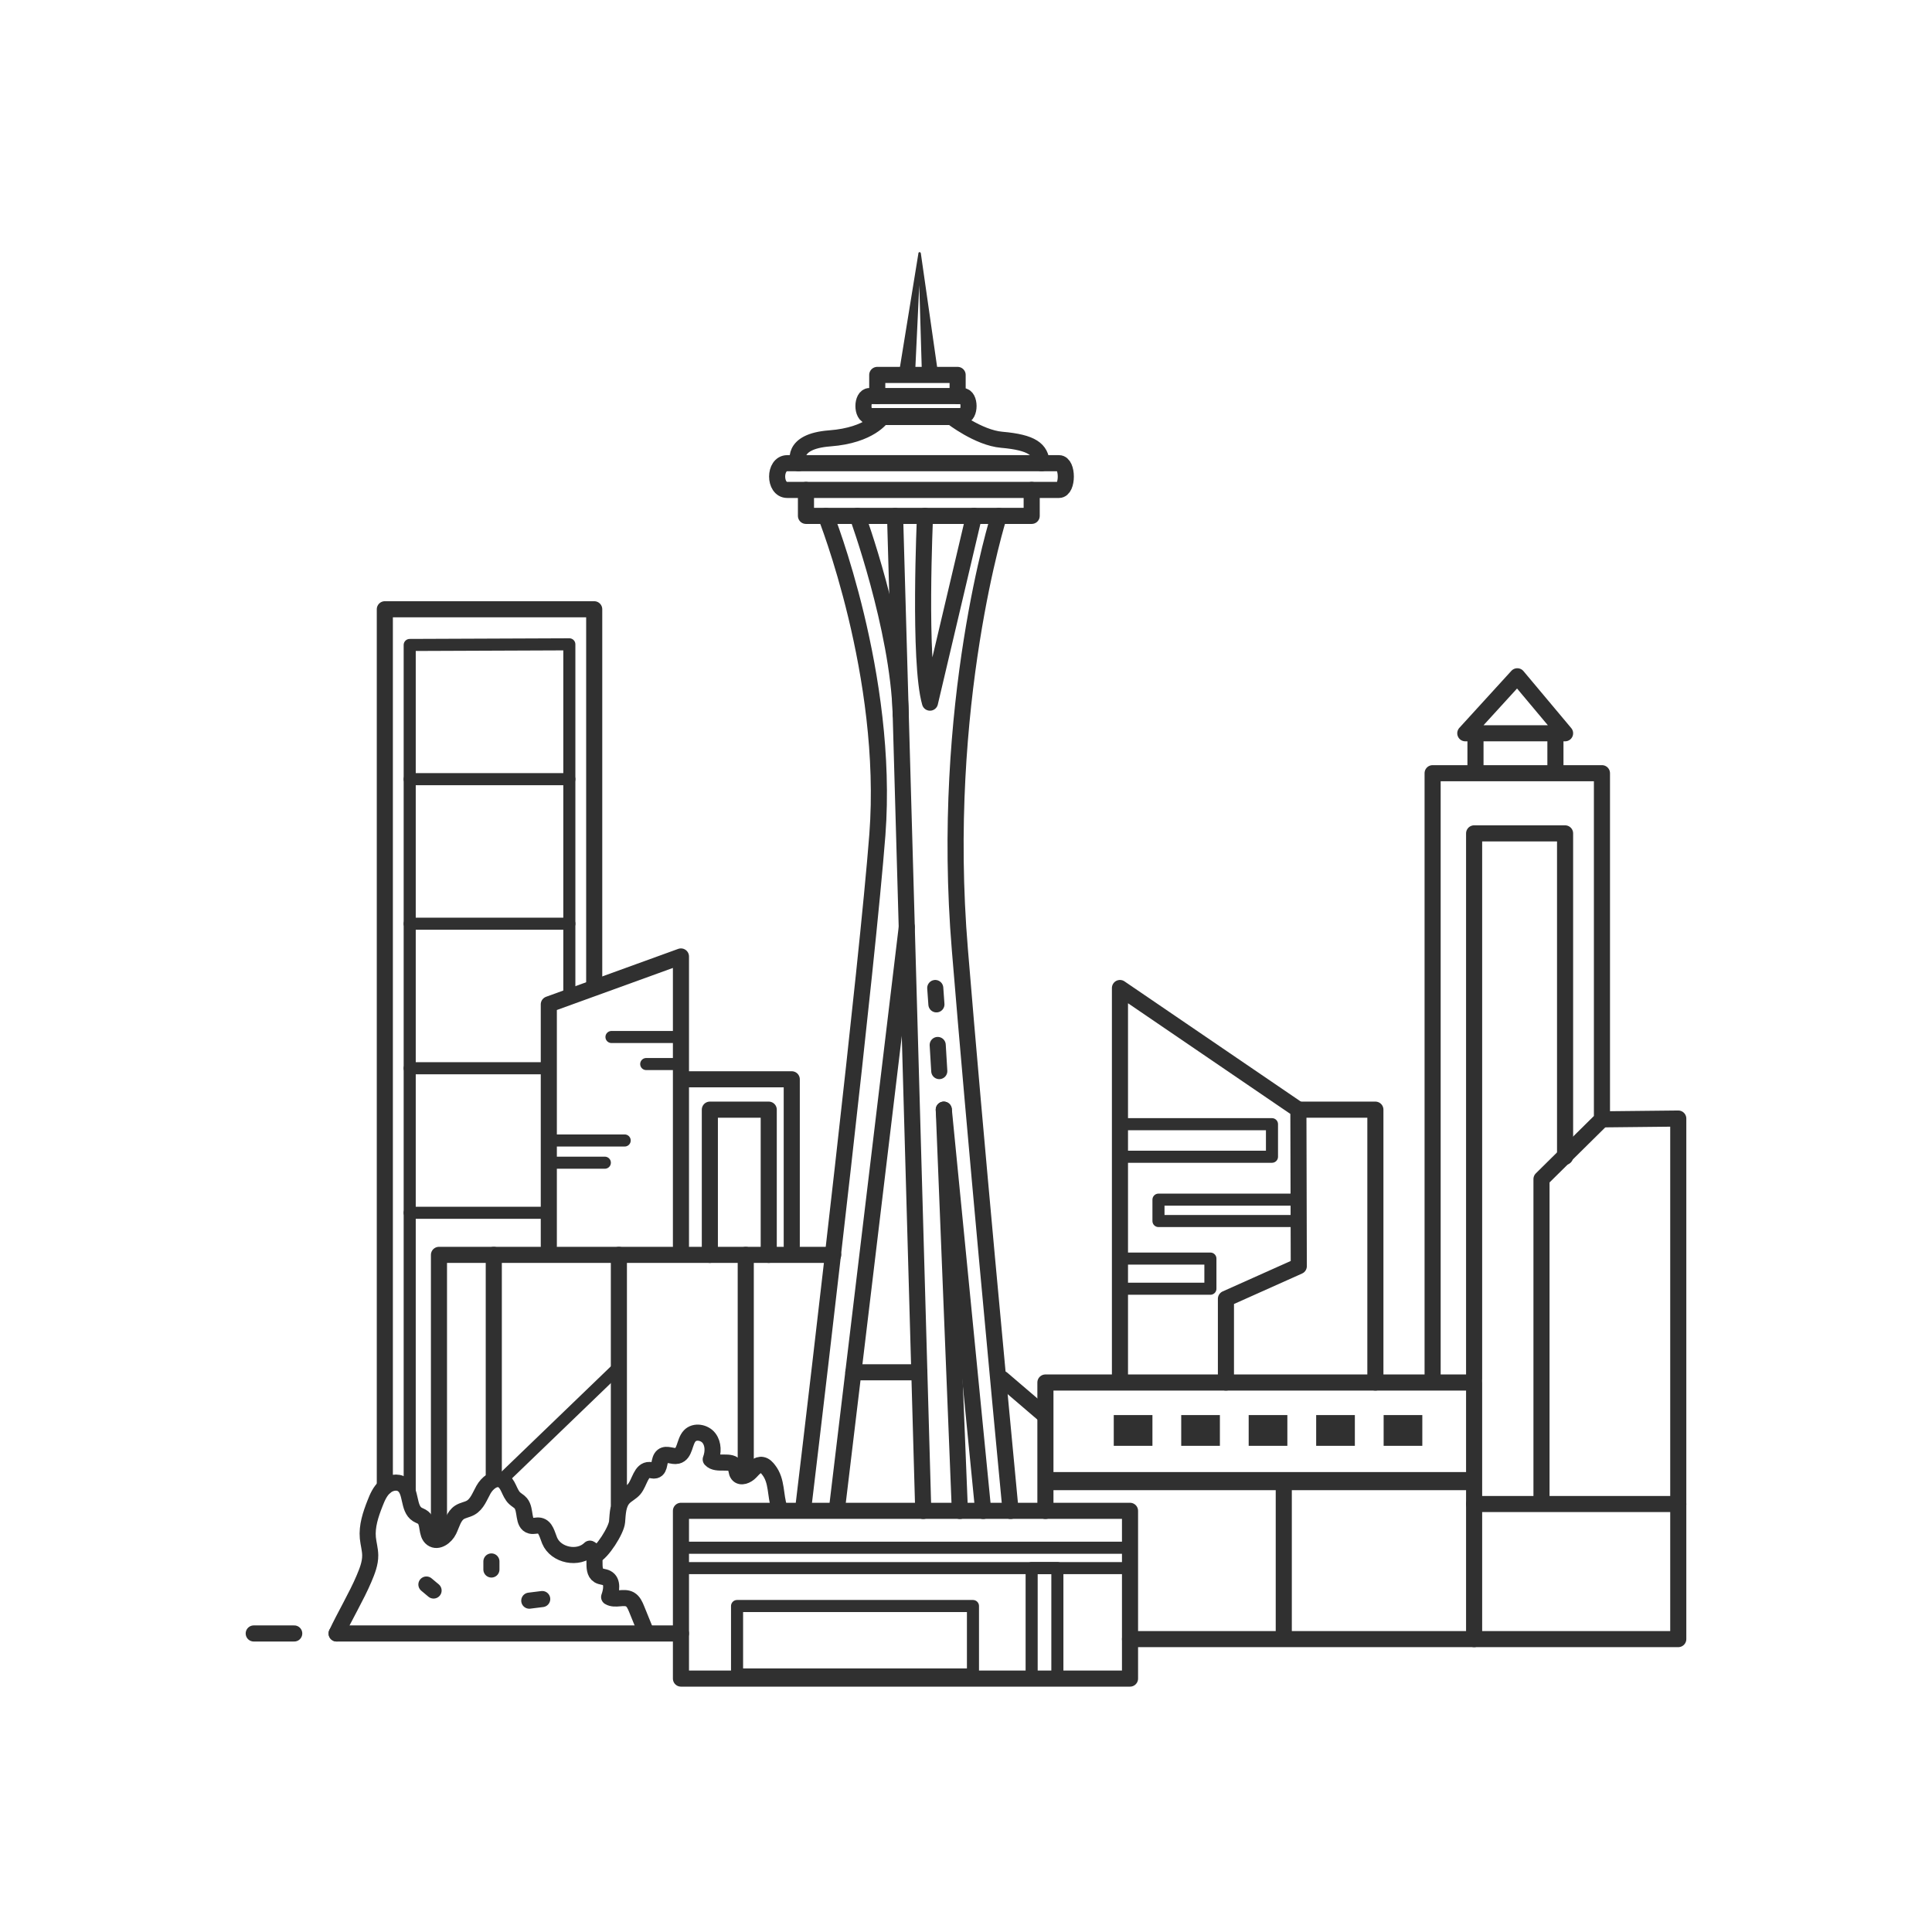 <?xml version="1.0" ?><!DOCTYPE svg  PUBLIC '-//W3C//DTD SVG 1.1//EN'  'http://www.w3.org/Graphics/SVG/1.1/DTD/svg11.dtd'><svg style="enable-background:new 0 0 48 48;" version="1.1" viewBox="0 0 48 48" xml:space="preserve" xmlns="http://www.w3.org/2000/svg" xmlns:xlink="http://www.w3.org/1999/xlink"><g id="Padding__x26__Artboard"/><g id="Icons"><g><g><polyline points="9.561,36.943 9.561,15.137 14.763,15.137 14.763,24.453    " style="fill:none;stroke:#303030;stroke-width:0.4;stroke-linecap:round;stroke-linejoin:round;stroke-miterlimit:10;"/><path d="M26.311,12.172h-6.752c-0.335,0-0.335-0.664,0-0.664h6.752     C26.536,11.508,26.536,12.172,26.311,12.172z" style="fill:none;stroke:#303030;stroke-width:0.4;stroke-linecap:round;stroke-linejoin:round;stroke-miterlimit:10;"/><path d="M19.839,11.508c0,0-0.228-0.541,0.778-0.617c1.005-0.076,1.296-0.531,1.296-0.531     h1.733c0,0,0.661,0.516,1.241,0.566c0.761,0.066,0.972,0.244,0.991,0.582" style="fill:none;stroke:#303030;stroke-width:0.4;stroke-linecap:round;stroke-linejoin:round;stroke-miterlimit:10;"/><path d="M23.916,10.337h-2.313c-0.201,0-0.201-0.497,0-0.497h2.313     C24.112,9.839,24.112,10.337,23.916,10.337z" style="fill:none;stroke:#303030;stroke-width:0.4;stroke-linecap:round;stroke-linejoin:round;stroke-miterlimit:10;"/><polyline points="21.795,9.839 21.795,9.315 23.792,9.315 23.792,9.839    " style="fill:none;stroke:#303030;stroke-width:0.4;stroke-linecap:round;stroke-linejoin:round;stroke-miterlimit:10;"/><g><path d="M22.336,9.26l0.48-2.956l0.001-0.011c0.001-0.017,0.015-0.03,0.032-0.029      c0.015,0.001,0.027,0.015,0.029,0.03l0.426,2.974c0.016,0.11-0.06,0.211-0.17,0.227      s-0.211-0.06-0.227-0.17c-0.001-0.007-0.002-0.015-0.002-0.022l-0.089-3.003L22.878,6.3      l-0.002,0.011l-0.142,2.992c-0.005,0.111-0.099,0.196-0.21,0.191      c-0.111-0.005-0.196-0.099-0.191-0.21C22.334,9.275,22.335,9.268,22.336,9.26z" style="fill:#303030;"/></g><polyline points="20.024,12.172 20.024,12.817 25.632,12.817 25.632,12.172    " style="fill:none;stroke:#303030;stroke-width:0.4;stroke-linecap:round;stroke-linejoin:round;stroke-miterlimit:10;"/><path d="M24.818,12.819c0,0-1.48,4.67-0.97,10.78c0.38,4.63,0.99,11.1,1.26,13.94" style="fill:none;stroke:#303030;stroke-width:0.4;stroke-linecap:round;stroke-linejoin:round;stroke-miterlimit:10;"/><path d="M20.518,12.819c0,0,1.58,3.97,1.28,7.92c-0.25,3.24-1.422,13.234-1.842,16.734" style="fill:none;stroke:#303030;stroke-width:0.4;stroke-linecap:round;stroke-linejoin:round;stroke-miterlimit:10;"/><polyline points="22.938,37.539 22.528,23.039 22.528,23.029 22.238,12.819    " style="fill:none;stroke:#303030;stroke-width:0.4;stroke-linecap:round;stroke-linejoin:round;stroke-miterlimit:10;"/><path d="M22.982,12.817c0,0-0.167,3.637,0.123,4.64l1.094-4.64" style="fill:none;stroke:#303030;stroke-width:0.4;stroke-linecap:round;stroke-linejoin:round;stroke-miterlimit:10;"/><path d="M21.302,12.817c0,0,1.015,2.775,1.077,4.94" style="fill:none;stroke:#303030;stroke-width:0.4;stroke-linecap:round;stroke-linejoin:round;stroke-miterlimit:10;"/><polyline points="20.796,37.472 22.528,23.039 22.528,23.029    " style="fill:none;stroke:#303030;stroke-width:0.4;stroke-linecap:round;stroke-linejoin:round;stroke-miterlimit:10;"/><line style="fill:none;stroke:#303030;stroke-width:0.4;stroke-linecap:round;stroke-linejoin:round;stroke-miterlimit:10;" x1="23.848" x2="23.448" y1="37.539" y2="27.569"/><line style="fill:none;stroke:#303030;stroke-width:0.4;stroke-linecap:round;stroke-linejoin:round;stroke-miterlimit:10;" x1="24.428" x2="23.448" y1="37.539" y2="27.569"/><line style="fill:none;stroke:#303030;stroke-width:0.4;stroke-linecap:round;stroke-linejoin:round;stroke-miterlimit:10;" x1="23.297" x2="23.336" y1="25.962" y2="26.611"/><line style="fill:none;stroke:#303030;stroke-width:0.4;stroke-linecap:round;stroke-linejoin:round;stroke-miterlimit:10;" x1="23.236" x2="23.265" y1="24.547" y2="24.953"/><rect height="4.168" style="fill:none;stroke:#303030;stroke-width:0.4;stroke-linecap:round;stroke-linejoin:round;stroke-miterlimit:10;" width="11.157" x="16.918" y="37.536"/><polyline points="25.973,37.539 25.973,34.348 36.624,34.348 36.624,38.339 36.624,40.723      28.075,40.723    " style="fill:none;stroke:#303030;stroke-width:0.4;stroke-linecap:round;stroke-linejoin:round;stroke-miterlimit:10;"/><line style="fill:none;stroke:#303030;stroke-width:0.4;stroke-linecap:round;stroke-linejoin:round;stroke-miterlimit:10;" x1="16.918" x2="8.363" y1="40.583" y2="40.583"/><line style="fill:none;stroke:#303030;stroke-width:0.4;stroke-linecap:round;stroke-linejoin:round;stroke-miterlimit:10;" x1="6.304" x2="7.31" y1="40.583" y2="40.583"/><path d="M8.363,40.583c0.194-0.417,0.499-0.931,0.678-1.355     c0.08-0.189,0.16-0.385,0.157-0.59c-0.002-0.145-0.045-0.286-0.059-0.43     c-0.027-0.293,0.07-0.583,0.178-0.857c0.058-0.149,0.124-0.302,0.244-0.408     c0.12-0.106,0.31-0.15,0.441-0.058c0.232,0.161,0.126,0.589,0.365,0.74     c0.048,0.03,0.105,0.045,0.148,0.081c0.148,0.122,0.061,0.405,0.217,0.518     c0.144,0.105,0.343-0.042,0.42-0.201s0.118-0.356,0.267-0.451     c0.082-0.052,0.185-0.064,0.271-0.111c0.164-0.091,0.23-0.287,0.322-0.451     c0.092-0.163,0.279-0.319,0.45-0.242c0.172,0.077,0.185,0.323,0.322,0.453     c0.049,0.047,0.113,0.077,0.156,0.129c0.135,0.165,0.04,0.503,0.247,0.556     c0.071,0.018,0.147-0.015,0.22-0.002c0.153,0.029,0.188,0.226,0.248,0.37     c0.153,0.371,0.716,0.485,1.001,0.202c0.226,0.101,0.006,0.537,0.218,0.665     c0.061,0.037,0.139,0.031,0.202,0.065c0.154,0.081,0.117,0.308,0.058,0.472     c0.151,0.092,0.364-0.028,0.518,0.059c0.084,0.048,0.126,0.144,0.163,0.234     c0.08,0.198,0.16,0.395,0.241,0.593" style="fill:none;stroke:#303030;stroke-width:0.4;stroke-linecap:round;stroke-linejoin:round;stroke-miterlimit:10;"/><path d="M14.763,38.657c0.196-0.078,0.551-0.638,0.568-0.848     c0.017-0.21,0.02-0.444,0.165-0.597c0.079-0.083,0.19-0.13,0.263-0.218     c0.136-0.165,0.165-0.482,0.379-0.473c0.048,0.002,0.095,0.023,0.141,0.011     c0.136-0.035,0.074-0.271,0.185-0.357c0.098-0.076,0.243,0.023,0.364-0.006     c0.196-0.047,0.17-0.347,0.307-0.494c0.125-0.135,0.37-0.091,0.481,0.056     c0.111,0.147,0.107,0.355,0.042,0.527c0.151,0.168,0.52-0.019,0.617,0.185     c0.028,0.06,0.017,0.136,0.058,0.188c0.073,0.096,0.227,0.029,0.31-0.058     c0.083-0.087,0.176-0.2,0.294-0.177c0.068,0.013,0.118,0.069,0.16,0.124     c0.215,0.274,0.157,0.622,0.267,0.954" style="fill:none;stroke:#303030;stroke-width:0.4;stroke-linecap:round;stroke-linejoin:round;stroke-miterlimit:10;"/><polyline points="10.906,38.131 10.906,31.177 20.701,31.177    " style="fill:none;stroke:#303030;stroke-width:0.4;stroke-linecap:round;stroke-linejoin:round;stroke-miterlimit:10;"/><line style="fill:none;stroke:#303030;stroke-width:0.4;stroke-linecap:round;stroke-linejoin:round;stroke-miterlimit:10;" x1="15.376" x2="15.376" y1="31.177" y2="37.367"/><line style="fill:none;stroke:#303030;stroke-width:0.4;stroke-linecap:round;stroke-linejoin:round;stroke-miterlimit:10;" x1="12.268" x2="12.268" y1="31.177" y2="36.748"/><line style="fill:none;stroke:#303030;stroke-width:0.4;stroke-linecap:round;stroke-linejoin:round;stroke-miterlimit:10;" x1="18.528" x2="18.528" y1="31.177" y2="36.573"/><polyline points="27.825,34.272 27.825,24.547 32.258,27.569 32.268,31.458 30.458,32.268      30.458,34.348    " style="fill:none;stroke:#303030;stroke-width:0.4;stroke-linecap:round;stroke-linejoin:round;stroke-miterlimit:10;"/><polyline points="32.258,27.569 34.171,27.569 34.171,34.348    " style="fill:none;stroke:#303030;stroke-width:0.4;stroke-linecap:round;stroke-linejoin:round;stroke-miterlimit:10;"/><polyline points="35.593,34.272 35.593,19.21 39.8,19.21 39.8,27.81 38.298,29.294      38.298,37.326    " style="fill:none;stroke:#303030;stroke-width:0.4;stroke-linecap:round;stroke-linejoin:round;stroke-miterlimit:10;"/><line style="fill:none;stroke:#303030;stroke-width:0.4;stroke-linecap:round;stroke-linejoin:round;stroke-miterlimit:10;" x1="36.624" x2="41.696" y1="37.367" y2="37.367"/><polyline points="36.624,40.723 41.696,40.723 41.696,27.79 39.8,27.81    " style="fill:none;stroke:#303030;stroke-width:0.4;stroke-linecap:round;stroke-linejoin:round;stroke-miterlimit:10;"/><polygon points="37.697,16.802 36.405,18.218 38.884,18.218    " style="fill:none;stroke:#303030;stroke-width:0.4;stroke-linecap:round;stroke-linejoin:round;stroke-miterlimit:10;"/><line style="fill:none;stroke:#303030;stroke-width:0.4;stroke-linecap:round;stroke-linejoin:round;stroke-miterlimit:10;" x1="36.658" x2="36.658" y1="18.218" y2="19.154"/><line style="fill:none;stroke:#303030;stroke-width:0.4;stroke-linecap:round;stroke-linejoin:round;stroke-miterlimit:10;" x1="38.644" x2="38.644" y1="18.218" y2="19.154"/><polyline points="36.624,34.257 36.624,20.705 38.884,20.705 38.884,28.741    " style="fill:none;stroke:#303030;stroke-width:0.4;stroke-linecap:round;stroke-linejoin:round;stroke-miterlimit:10;"/><polyline points="27.825,27.93 31.602,27.93 31.602,28.739 27.825,28.739    " style="fill:none;stroke:#303030;stroke-width:0.3;stroke-linecap:round;stroke-linejoin:round;stroke-miterlimit:10;"/><polyline points="32.258,29.805 28.782,29.805 28.782,30.336 32.258,30.336    " style="fill:none;stroke:#303030;stroke-width:0.3;stroke-linecap:round;stroke-linejoin:round;stroke-miterlimit:10;"/><polyline points="27.825,31.269 30.072,31.269 30.072,32.018 27.825,32.018    " style="fill:none;stroke:#303030;stroke-width:0.3;stroke-linecap:round;stroke-linejoin:round;stroke-miterlimit:10;"/><rect height="1.701" style="fill:none;stroke:#303030;stroke-width:0.3;stroke-linecap:round;stroke-linejoin:round;stroke-miterlimit:10;" width="5.861" x="18.312" y="39.901"/><rect height="0.506" style="fill:none;stroke:#303030;stroke-width:0.3;stroke-linecap:round;stroke-linejoin:round;stroke-miterlimit:10;" width="11.157" x="16.918" y="38.453"/><rect height="2.745" style="fill:none;stroke:#303030;stroke-width:0.3;stroke-linecap:round;stroke-linejoin:round;stroke-miterlimit:10;" width="0.639" x="25.631" y="38.958"/><rect height="0.764" style="fill:#303030;" width="0.961" x="27.671" y="35.157"/><rect height="0.764" style="fill:#303030;" width="0.961" x="29.347" y="35.157"/><rect height="0.764" style="fill:#303030;" width="0.961" x="31.023" y="35.157"/><rect height="0.764" style="fill:#303030;" width="0.961" x="32.7" y="35.157"/><rect height="0.764" style="fill:#303030;" width="0.961" x="34.376" y="35.157"/><rect height="0.45" style="fill:#303030;" width="10.652" x="25.973" y="36.573"/><line style="fill:none;stroke:#303030;stroke-width:0.4;stroke-linecap:round;stroke-linejoin:round;stroke-miterlimit:10;" x1="31.895" x2="31.895" y1="36.798" y2="40.668"/><polyline points="13.635,30.958 13.635,24.953 16.918,23.763 16.918,30.958    " style="fill:none;stroke:#303030;stroke-width:0.4;stroke-linecap:round;stroke-linejoin:round;stroke-miterlimit:10;"/><polyline points="17.063,26.815 19.671,26.815 19.671,30.958    " style="fill:none;stroke:#303030;stroke-width:0.4;stroke-linecap:round;stroke-linejoin:round;stroke-miterlimit:10;"/></g><polyline points="10.179,37.242 10.179,16.024 14.145,16.008 14.145,24.734   " style="fill:none;stroke:#303030;stroke-width:0.3;stroke-linecap:round;stroke-linejoin:round;stroke-miterlimit:10;"/><line style="fill:none;stroke:#303030;stroke-width:0.3;stroke-linecap:round;stroke-linejoin:round;stroke-miterlimit:10;" x1="10.179" x2="14.145" y1="19.358" y2="19.358"/><line style="fill:none;stroke:#303030;stroke-width:0.3;stroke-linecap:round;stroke-linejoin:round;stroke-miterlimit:10;" x1="10.179" x2="14.145" y1="22.949" y2="22.949"/><line style="fill:none;stroke:#303030;stroke-width:0.3;stroke-linecap:round;stroke-linejoin:round;stroke-miterlimit:10;" x1="10.179" x2="13.635" y1="26.54" y2="26.54"/><line style="fill:none;stroke:#303030;stroke-width:0.3;stroke-linecap:round;stroke-linejoin:round;stroke-miterlimit:10;" x1="10.179" x2="13.635" y1="30.131" y2="30.131"/><line style="fill:none;stroke:#303030;stroke-width:0.3;stroke-linecap:round;stroke-linejoin:round;stroke-miterlimit:10;" x1="16.918" x2="15.192" y1="25.764" y2="25.764"/><line style="fill:none;stroke:#303030;stroke-width:0.3;stroke-linecap:round;stroke-linejoin:round;stroke-miterlimit:10;" x1="16.918" x2="16.055" y1="26.436" y2="26.436"/><line style="fill:none;stroke:#303030;stroke-width:0.3;stroke-linecap:round;stroke-linejoin:round;stroke-miterlimit:10;" x1="13.635" x2="15.52" y1="28.335" y2="28.335"/><line style="fill:none;stroke:#303030;stroke-width:0.3;stroke-linecap:round;stroke-linejoin:round;stroke-miterlimit:10;" x1="13.635" x2="15.027" y1="28.887" y2="28.887"/><line style="fill:none;stroke:#303030;stroke-width:0.3;stroke-linecap:round;stroke-linejoin:round;stroke-miterlimit:10;" x1="12.463" x2="15.376" y1="36.769" y2="33.963"/><line style="fill:none;stroke:#303030;stroke-width:0.4;stroke-linecap:round;stroke-linejoin:round;stroke-miterlimit:10;" x1="21.201" x2="22.84" y1="34.094" y2="34.094"/><line style="fill:none;stroke:#303030;stroke-width:0.4;stroke-linecap:round;stroke-linejoin:round;stroke-miterlimit:10;" x1="24.898" x2="25.95" y1="34.257" y2="35.157"/><polyline points="17.636,31.177 17.636,27.569 19.099,27.569 19.099,31.177   " style="fill:none;stroke:#303030;stroke-width:0.4;stroke-linecap:round;stroke-linejoin:round;stroke-miterlimit:10;"/><line style="fill:none;stroke:#303030;stroke-width:0.4;stroke-linecap:round;stroke-linejoin:round;stroke-miterlimit:10;" x1="10.594" x2="10.772" y1="39.367" y2="39.516"/><line style="fill:none;stroke:#303030;stroke-width:0.4;stroke-linecap:round;stroke-linejoin:round;stroke-miterlimit:10;" x1="12.209" x2="12.209" y1="38.794" y2="38.994"/><line style="fill:none;stroke:#303030;stroke-width:0.4;stroke-linecap:round;stroke-linejoin:round;stroke-miterlimit:10;" x1="13.15" x2="13.471" y1="39.768" y2="39.728"/></g></g></svg>
